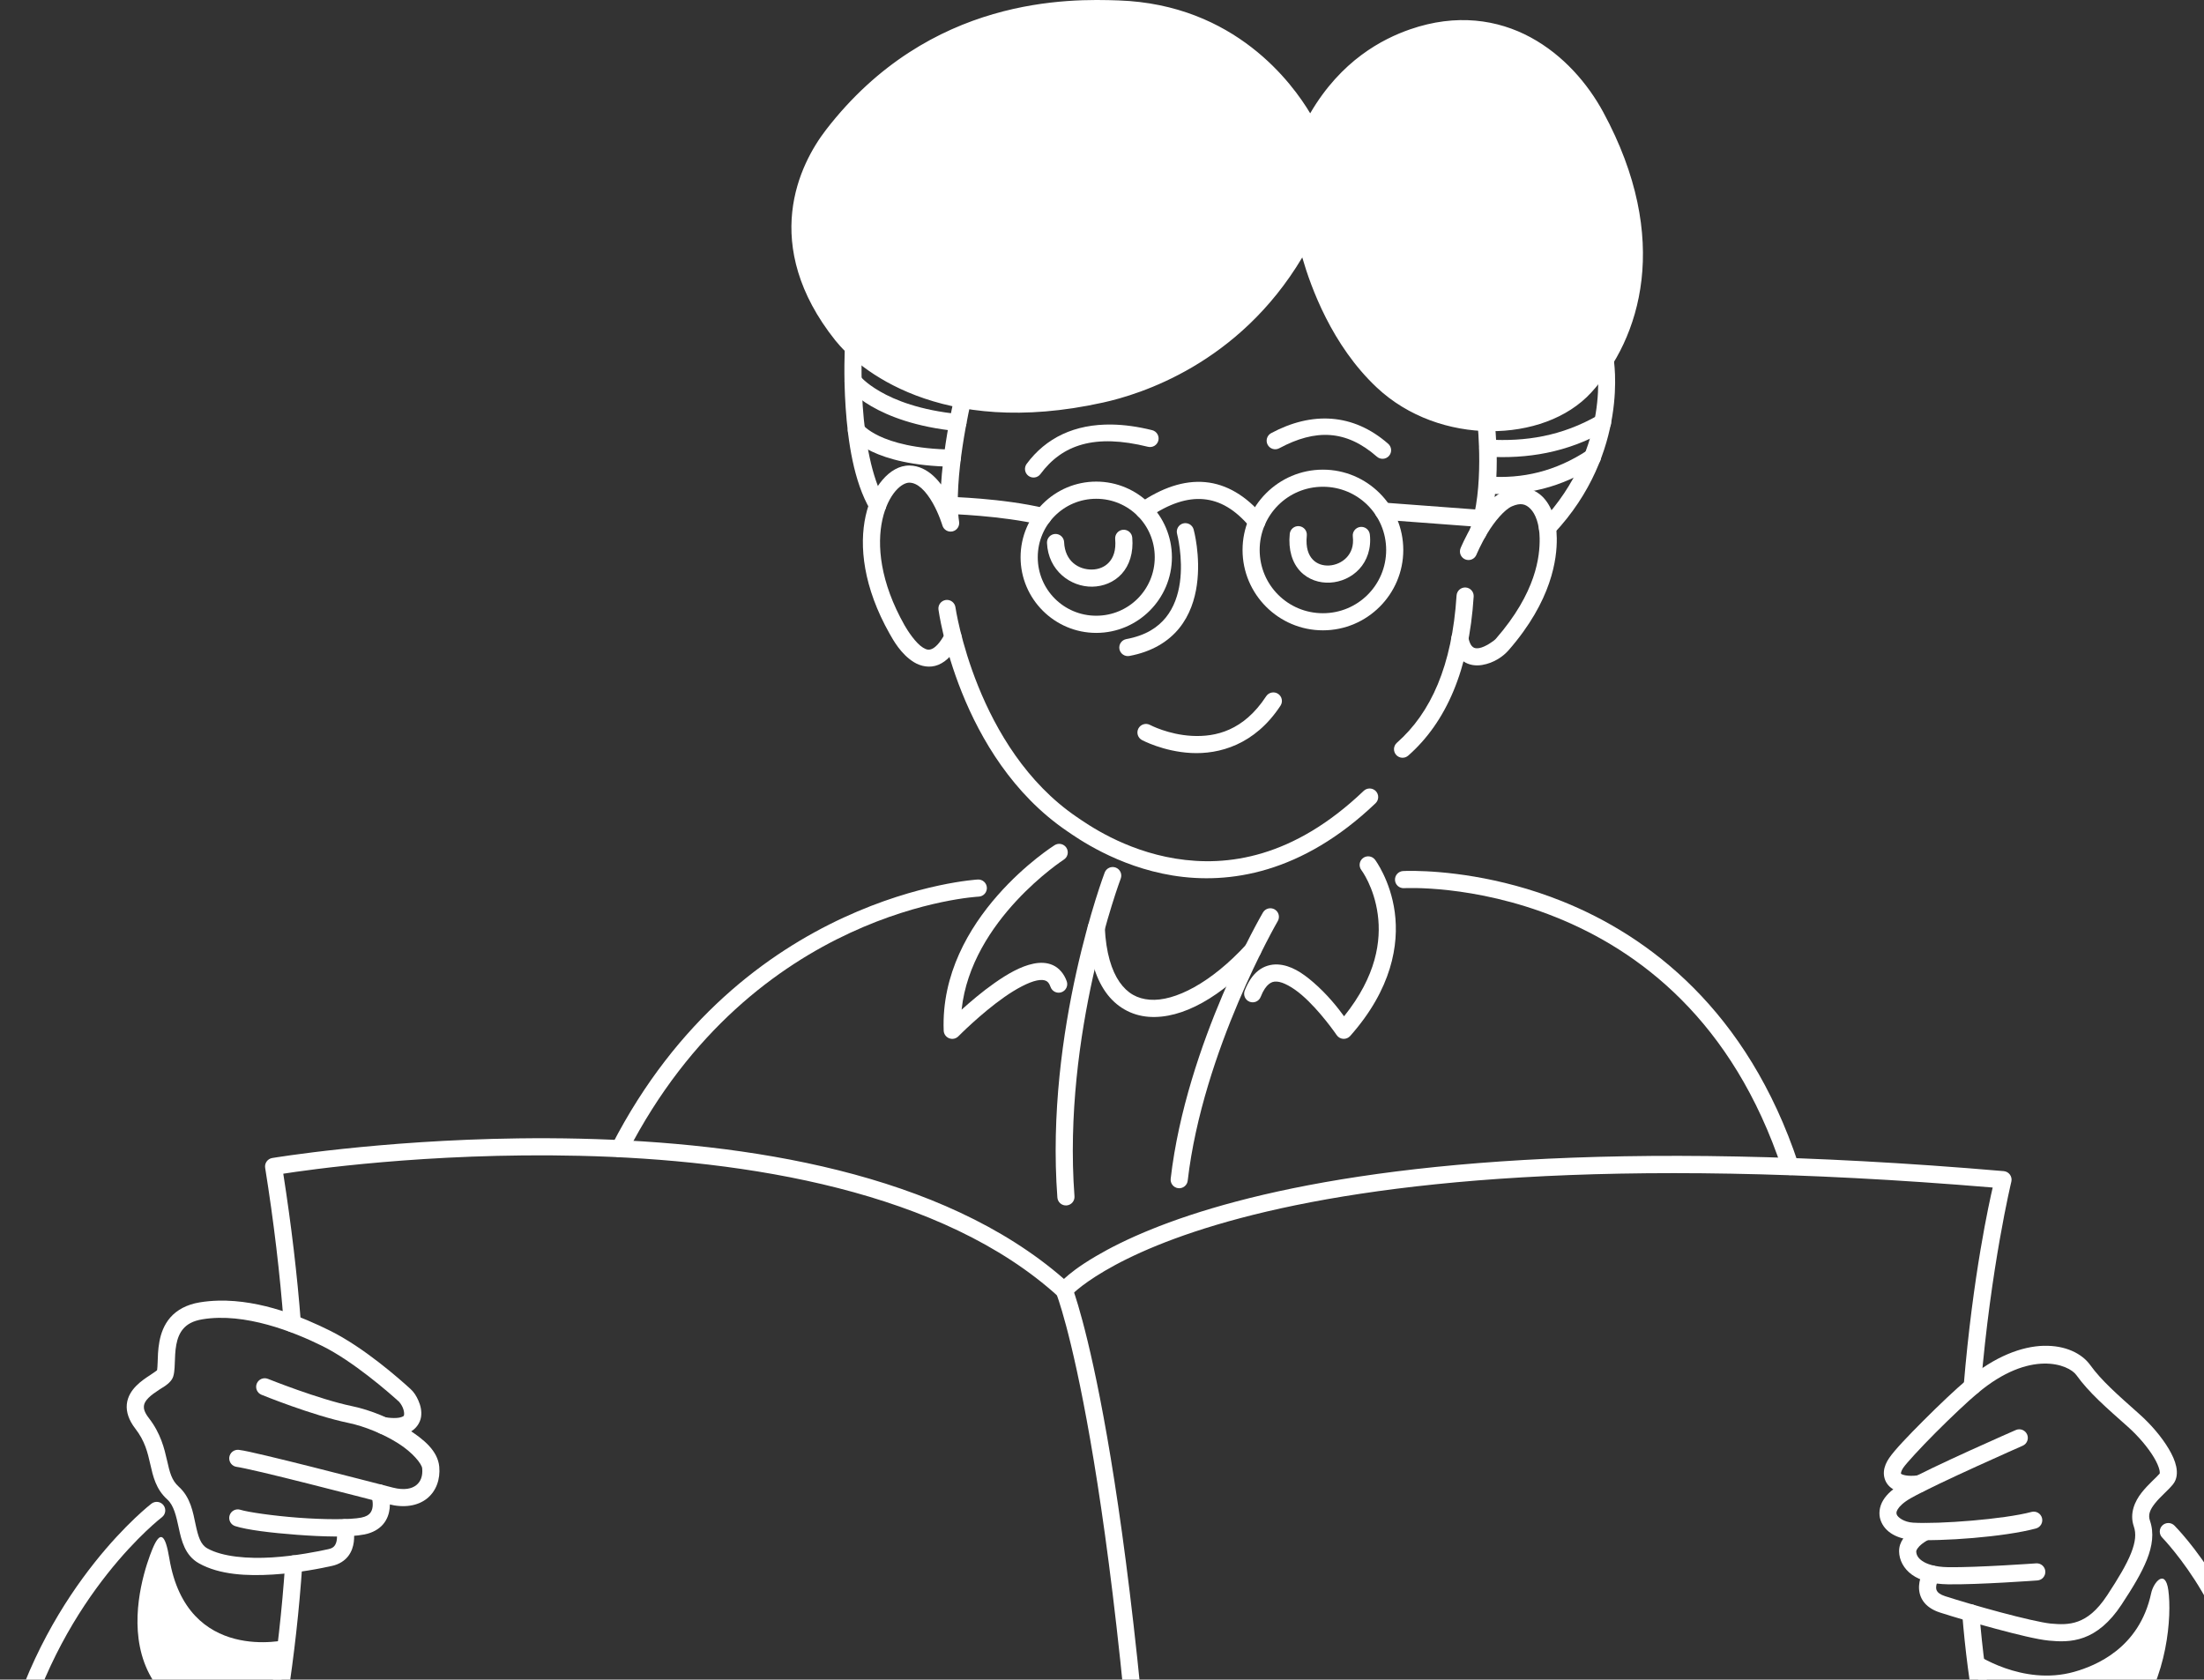 <svg width="450" height="343" viewBox="0 0 450 343" fill="none" xmlns="http://www.w3.org/2000/svg">
<rect x="0" y="0" width="450" height="343" fill="#333333" stroke="none"/>
<g clip-path="url(#clip0_204_28)">
<path d="M241.561 106.893C241.113 107.015 240.732 107.309 240.502 107.712C240.271 108.115 240.21 108.592 240.332 109.04C240.332 109.04 241.615 113.881 240.903 118.96C240.546 121.499 239.701 124.035 238.048 126.083C236.394 128.131 233.939 129.774 229.959 130.514C229.733 130.556 229.518 130.642 229.325 130.767C229.132 130.892 228.966 131.054 228.836 131.243C228.706 131.433 228.614 131.646 228.566 131.871C228.518 132.095 228.515 132.327 228.557 132.553C228.599 132.779 228.685 132.995 228.811 133.188C228.936 133.38 229.098 133.546 229.288 133.676C229.477 133.806 229.691 133.898 229.915 133.945C230.14 133.993 230.372 133.996 230.598 133.954C235.267 133.086 238.601 130.969 240.771 128.281C242.941 125.593 243.951 122.417 244.368 119.445C245.202 113.501 243.71 108.124 243.71 108.124C243.65 107.902 243.547 107.694 243.406 107.512C243.265 107.33 243.09 107.177 242.891 107.063C242.691 106.949 242.471 106.875 242.243 106.846C242.015 106.816 241.783 106.832 241.561 106.893Z" fill="white"/>
<path d="M259.626 141.434C259.171 141.528 258.773 141.799 258.519 142.187C253.9 149.237 248.202 150.528 243.367 150.275C238.533 150.021 234.809 148.044 234.809 148.044C234.4 147.824 233.921 147.776 233.477 147.91C233.032 148.044 232.659 148.348 232.44 148.757C232.22 149.166 232.172 149.645 232.306 150.09C232.44 150.534 232.745 150.907 233.153 151.126C233.153 151.126 237.489 153.471 243.185 153.77C248.881 154.069 256.182 152.14 261.447 144.104C261.701 143.716 261.79 143.243 261.696 142.789C261.601 142.335 261.33 141.937 260.942 141.683C260.75 141.557 260.535 141.47 260.309 141.427C260.083 141.385 259.851 141.387 259.626 141.434Z" fill="white"/>
<path d="M265.25 107.45C264.788 107.403 264.327 107.542 263.968 107.836C263.609 108.129 263.381 108.553 263.334 109.015C263.004 112.281 263.846 114.931 265.478 116.659C267.111 118.386 269.401 119.103 271.592 118.977C273.784 118.851 275.949 117.912 277.526 116.211C279.103 114.511 280.017 112.012 279.684 109.143C279.658 108.915 279.587 108.694 279.475 108.493C279.363 108.292 279.212 108.115 279.032 107.973C278.852 107.83 278.645 107.724 278.424 107.661C278.203 107.598 277.971 107.58 277.743 107.607C277.282 107.66 276.862 107.895 276.574 108.259C276.286 108.622 276.154 109.085 276.208 109.546C276.435 111.505 275.873 112.847 274.96 113.833C274.046 114.818 272.703 115.408 271.391 115.483C270.079 115.559 268.868 115.151 268.022 114.256C267.176 113.361 266.56 111.89 266.815 109.367C266.838 109.138 266.816 108.907 266.75 108.687C266.684 108.467 266.575 108.262 266.43 108.084C266.284 107.906 266.105 107.758 265.903 107.649C265.7 107.54 265.479 107.473 265.25 107.45Z" fill="white"/>
<path d="M229.28 108.187C228.818 108.228 228.391 108.45 228.093 108.806C227.795 109.162 227.651 109.621 227.691 110.083C227.897 112.428 227.3 113.885 226.43 114.838C225.56 115.79 224.313 116.287 222.962 116.308C220.259 116.35 217.434 114.652 217.265 110.715C217.255 110.485 217.2 110.26 217.103 110.051C217.006 109.843 216.869 109.656 216.699 109.5C216.53 109.345 216.332 109.225 216.116 109.146C215.9 109.067 215.67 109.032 215.441 109.042C215.211 109.051 214.986 109.107 214.777 109.204C214.569 109.301 214.382 109.438 214.226 109.607C214.071 109.776 213.951 109.975 213.872 110.191C213.793 110.406 213.758 110.636 213.767 110.865C214.012 116.549 218.624 119.874 223.016 119.806C225.212 119.772 227.429 118.932 229.014 117.198C230.599 115.463 231.45 112.883 231.177 109.776C231.136 109.314 230.914 108.887 230.558 108.589C230.202 108.291 229.743 108.146 229.28 108.187Z" fill="white"/>
<path d="M223.826 98.351C215.315 98.351 208.376 105.289 208.376 113.799C208.376 122.309 215.315 129.247 223.826 129.247C232.337 129.247 239.275 122.309 239.275 113.799C239.275 105.289 232.337 98.351 223.826 98.351ZM223.826 101.858C230.442 101.858 235.769 107.183 235.769 113.799C235.769 120.415 230.442 125.74 223.826 125.74C217.21 125.74 211.883 120.415 211.883 113.799C211.883 107.183 217.21 101.858 223.826 101.858Z" fill="white"/>
<path d="M270.105 95.909C261.063 95.909 253.697 103.276 253.697 112.316C253.697 121.357 261.063 128.722 270.105 128.722C279.146 128.722 286.514 121.357 286.514 112.316C286.514 103.276 279.146 95.909 270.105 95.909ZM270.105 99.403C277.258 99.403 283.02 105.164 283.02 112.316C283.02 119.469 277.258 125.228 270.105 125.228C262.952 125.228 257.191 119.469 257.191 112.316C257.191 105.164 262.952 99.403 270.105 99.403Z" fill="white"/>
<path d="M246.051 98.456C241.683 98.062 237.175 99.642 232.619 102.762C232.429 102.892 232.267 103.057 232.142 103.25C232.016 103.442 231.93 103.658 231.887 103.884C231.845 104.11 231.848 104.342 231.895 104.567C231.943 104.791 232.034 105.005 232.164 105.194C232.294 105.384 232.46 105.546 232.652 105.672C232.845 105.797 233.06 105.884 233.286 105.926C233.512 105.968 233.744 105.966 233.969 105.918C234.194 105.871 234.407 105.779 234.597 105.65C238.722 102.825 242.419 101.642 245.736 101.942C249.052 102.241 252.18 103.991 255.271 107.691C255.568 108.046 255.995 108.27 256.457 108.311C256.92 108.352 257.379 108.208 257.735 107.911C258.091 107.613 258.315 107.186 258.356 106.724C258.397 106.262 258.253 105.803 257.956 105.447C254.453 101.254 250.419 98.851 246.051 98.456Z" fill="white"/>
<path d="M271.87 85.516C267.827 85.21 263.656 86.246 259.537 88.454C259.335 88.563 259.155 88.71 259.01 88.888C258.864 89.066 258.755 89.271 258.689 89.491C258.622 89.711 258.6 89.942 258.623 90.171C258.646 90.399 258.713 90.621 258.822 90.824C258.93 91.026 259.078 91.205 259.256 91.351C259.434 91.496 259.638 91.606 259.858 91.672C260.078 91.739 260.309 91.761 260.538 91.738C260.767 91.715 260.989 91.647 261.191 91.539C268.578 87.577 274.83 87.742 281.129 93.261C281.478 93.567 281.935 93.722 282.398 93.691C282.861 93.66 283.293 93.447 283.599 93.098C283.905 92.749 284.059 92.293 284.028 91.829C283.998 91.366 283.785 90.934 283.435 90.629C279.829 87.469 275.913 85.822 271.87 85.516Z" fill="white"/>
<path d="M227.025 86.699C219.402 86.569 213.547 89.422 209.618 94.728C209.342 95.101 209.226 95.568 209.294 96.027C209.362 96.486 209.61 96.899 209.983 97.175C210.168 97.312 210.378 97.411 210.601 97.467C210.824 97.522 211.056 97.534 211.283 97.5C211.51 97.466 211.729 97.388 211.926 97.269C212.123 97.151 212.295 96.995 212.432 96.81C216.874 90.811 223.508 88.542 234.389 91.241C234.839 91.352 235.316 91.28 235.713 91.04C236.11 90.8 236.396 90.413 236.508 89.962C236.619 89.512 236.547 89.036 236.308 88.639C236.069 88.242 235.681 87.956 235.231 87.844C232.304 87.118 229.566 86.742 227.025 86.699Z" fill="white"/>
<path d="M299.251 119.973C298.788 119.944 298.332 120.099 297.984 120.406C297.636 120.712 297.423 121.145 297.394 121.608C296.479 135.944 292.16 145.56 285.21 151.682C285.037 151.834 284.896 152.018 284.795 152.224C284.694 152.431 284.634 152.655 284.619 152.885C284.605 153.114 284.636 153.344 284.71 153.562C284.784 153.779 284.901 153.98 285.053 154.152C285.36 154.5 285.793 154.712 286.256 154.741C286.719 154.771 287.174 154.615 287.523 154.308C295.303 147.454 299.933 136.772 300.886 121.83C300.916 121.367 300.76 120.911 300.453 120.563C300.147 120.215 299.714 120.002 299.251 119.973Z" fill="white"/>
<path d="M309.451 99.6C308.752 99.684 308.045 99.871 307.351 100.169C304.351 101.449 302.297 104.427 300.736 107.02C299.174 109.613 298.212 111.948 298.212 111.948C298.125 112.161 298.079 112.389 298.08 112.619C298.08 112.849 298.125 113.076 298.213 113.289C298.302 113.501 298.431 113.694 298.594 113.856C298.757 114.019 298.95 114.148 299.162 114.235C299.592 114.412 300.073 114.412 300.502 114.234C300.931 114.055 301.271 113.714 301.448 113.285C301.448 113.285 302.324 111.168 303.735 108.824C305.146 106.481 307.196 104.039 308.726 103.386C310.481 102.635 311.502 102.911 312.495 103.924C313.488 104.937 314.325 107.022 314.358 109.949C314.403 113.537 313.725 120.932 305.396 130.471C305.393 130.474 305.39 130.476 305.387 130.479C305.048 130.87 303.238 132.143 302.028 132.346C301.423 132.447 301.058 132.375 300.758 132.16C300.457 131.945 300.043 131.445 299.789 130.119C299.746 129.893 299.659 129.678 299.532 129.486C299.406 129.294 299.243 129.129 299.053 129C298.863 128.87 298.649 128.78 298.424 128.734C298.199 128.687 297.967 128.685 297.741 128.728C297.515 128.771 297.3 128.859 297.108 128.985C296.916 129.111 296.75 129.274 296.621 129.464C296.492 129.655 296.401 129.869 296.355 130.094C296.308 130.319 296.307 130.551 296.35 130.777C296.714 132.675 297.509 134.139 298.721 135.007C299.933 135.874 301.383 136.002 302.606 135.798C305.047 135.39 306.938 134.031 308.028 132.775C316.895 122.619 317.906 114.07 317.854 109.912C317.814 106.368 316.881 103.407 314.989 101.477C313.57 100.03 311.54 99.35 309.443 99.603L309.451 99.6Z" fill="white"/>
<path d="M228.365 0.086C218.63 -0.247 189.835 -0.943 168.654 26.505C165.974 29.981 162.553 35.797 161.752 43.285C160.951 50.773 162.867 59.881 170.556 69.522C175.075 75.179 191.75 89.624 225.23 82.204C232.663 80.56 252.87 74.428 265.889 52.571C267.645 58.669 271.941 70.519 281.082 79.115C287.531 85.181 296.081 87.997 304.189 88.056C312.295 88.115 320.051 85.446 324.896 80.152C334.919 69.211 341.403 48.858 327.345 22.908C324.191 17.085 319.191 11.241 312.498 7.621C305.805 4.001 297.378 2.704 287.894 5.995C282.295 7.939 273.831 12.296 267.508 23.137C263.949 17.182 252.232 0.896 228.364 0.086H228.365ZM228.245 3.583C255.26 4.5 265.959 27.369 265.959 27.369C266.099 27.666 266.32 27.918 266.597 28.096C266.874 28.273 267.195 28.369 267.523 28.372C267.852 28.376 268.175 28.287 268.455 28.115C268.736 27.944 268.962 27.697 269.109 27.402C275.082 15.38 283.454 11.242 289.042 9.302C297.667 6.309 304.892 7.486 310.832 10.699C316.773 13.912 321.388 19.258 324.268 24.575C337.754 49.47 331.408 67.862 322.315 77.788C318.349 82.123 311.527 84.608 304.215 84.555C296.904 84.502 289.196 81.94 283.481 76.565C271.867 65.643 268.246 47.833 268.246 47.833C268.176 47.476 267.996 47.15 267.732 46.899C267.468 46.649 267.133 46.487 266.773 46.437C266.412 46.386 266.045 46.449 265.722 46.616C265.399 46.784 265.137 47.048 264.971 47.371C252.782 71.121 231.895 77.145 224.476 78.787C192.168 85.948 177.029 72.012 173.295 67.339C166.092 58.306 164.526 50.281 165.235 43.657C165.944 37.034 169.027 31.759 171.43 28.643C191.664 2.422 218.559 3.253 228.248 3.585L228.245 3.583Z" fill="white"/>
<path fill-rule="evenodd" clip-rule="evenodd" d="M266.528 48.173C266.528 48.173 270.118 66.401 282.282 77.841C294.446 89.282 314.796 88.6 323.607 78.97C333.165 68.537 339.58 49.163 325.808 23.741C319.774 12.601 306.578 1.364 288.47 7.648C282.647 9.67 273.739 14.152 267.543 26.624C267.543 26.624 256.296 2.785 228.305 1.835C218.593 1.502 190.748 0.739 170.041 27.574C164.957 34.167 157.032 49.756 171.925 68.431C176.05 73.595 191.958 87.788 224.854 80.496C232.487 78.808 254.023 72.539 266.528 48.173Z" fill="white"/>
<path d="M303.204 84.556C302.975 84.584 302.755 84.656 302.554 84.768C302.354 84.88 302.177 85.031 302.035 85.212C301.893 85.393 301.788 85.6 301.726 85.821C301.664 86.043 301.646 86.274 301.673 86.502C301.673 86.502 303.13 99.954 300.097 108.171C299.936 108.606 299.955 109.088 300.149 109.509C300.343 109.93 300.697 110.257 301.132 110.418C301.568 110.579 302.049 110.56 302.47 110.366C302.892 110.171 303.219 109.818 303.38 109.383C306.94 99.737 305.15 86.085 305.15 86.085C305.094 85.624 304.858 85.204 304.493 84.918C304.128 84.631 303.665 84.501 303.204 84.556Z" fill="white"/>
<path d="M327.419 71.817C326.963 71.9 326.558 72.161 326.294 72.543C326.03 72.924 325.928 73.395 326.011 73.852C326.011 73.852 329.238 91.133 314.676 106.595C314.518 106.762 314.395 106.959 314.313 107.173C314.232 107.388 314.194 107.617 314.201 107.847C314.207 108.077 314.26 108.303 314.354 108.513C314.448 108.722 314.583 108.911 314.75 109.069C314.918 109.226 315.114 109.349 315.329 109.431C315.544 109.512 315.773 109.551 316.003 109.544C316.233 109.537 316.459 109.485 316.668 109.39C316.878 109.296 317.067 109.161 317.224 108.994C332.87 92.383 329.454 73.224 329.454 73.224C329.371 72.767 329.11 72.363 328.728 72.099C328.347 71.835 327.876 71.734 327.419 71.817Z" fill="white"/>
<path d="M326.331 84.785C318.844 89.096 311.441 90.2 303.868 89.767C303.405 89.741 302.95 89.9 302.604 90.209C302.258 90.518 302.048 90.952 302.022 91.415C301.996 91.878 302.155 92.333 302.463 92.679C302.772 93.025 303.205 93.234 303.668 93.261C311.719 93.721 319.941 92.504 328.077 87.818C328.277 87.704 328.451 87.551 328.592 87.369C328.732 87.187 328.835 86.979 328.894 86.757C328.954 86.535 328.97 86.303 328.94 86.076C328.91 85.848 328.836 85.628 328.721 85.429C328.607 85.229 328.454 85.055 328.272 84.915C328.09 84.774 327.882 84.671 327.66 84.612C327.438 84.552 327.206 84.536 326.978 84.566C326.75 84.596 326.53 84.67 326.331 84.785Z" fill="white"/>
<path d="M324.169 91.931C317.588 96.276 310.85 97.817 303.757 97.305C303.294 97.272 302.837 97.423 302.486 97.727C302.135 98.031 301.919 98.461 301.886 98.924C301.852 99.387 302.004 99.844 302.308 100.195C302.611 100.546 303.042 100.762 303.505 100.795C311.273 101.356 318.907 99.598 326.098 94.85C326.29 94.724 326.455 94.56 326.584 94.37C326.712 94.18 326.802 93.966 326.848 93.741C326.895 93.516 326.896 93.283 326.852 93.058C326.809 92.832 326.721 92.617 326.594 92.425C326.338 92.038 325.939 91.769 325.484 91.676C325.03 91.583 324.557 91.675 324.169 91.931Z" fill="white"/>
<path d="M282.566 102.64C282.104 102.605 281.646 102.756 281.295 103.059C280.943 103.361 280.726 103.791 280.692 104.254C280.657 104.717 280.808 105.174 281.111 105.526C281.414 105.877 281.844 106.094 282.306 106.129L302.477 107.64C302.94 107.674 303.397 107.523 303.749 107.221C304.1 106.918 304.317 106.488 304.352 106.025C304.369 105.796 304.341 105.566 304.269 105.348C304.197 105.129 304.083 104.927 303.933 104.753C303.783 104.579 303.601 104.436 303.395 104.332C303.19 104.229 302.967 104.167 302.737 104.149L282.566 102.64Z" fill="white"/>
<path d="M193.106 122.528C192.879 122.559 192.659 122.635 192.461 122.752C192.263 122.868 192.09 123.022 191.951 123.206C191.812 123.389 191.711 123.598 191.654 123.82C191.596 124.043 191.582 124.274 191.614 124.502C191.614 124.502 195.635 154.615 217.91 169.755C219.781 171.026 227.987 176.933 239.453 178.793C250.919 180.654 265.82 178.396 280.852 164.035C281.187 163.715 281.382 163.274 281.393 162.81C281.403 162.346 281.229 161.897 280.909 161.561C280.75 161.395 280.56 161.262 280.349 161.169C280.139 161.076 279.912 161.025 279.683 161.02C279.453 161.015 279.224 161.055 279.009 161.138C278.795 161.221 278.599 161.346 278.433 161.505C264.093 175.205 250.593 177.056 240.015 175.339C229.436 173.623 221.952 168.269 219.877 166.86C199.243 152.835 195.079 124.019 195.079 124.019C195.015 123.559 194.771 123.144 194.401 122.864C194.032 122.584 193.566 122.463 193.106 122.526L193.106 122.528Z" fill="white"/>
<path d="M196.948 79.897C196.496 79.791 196.02 79.868 195.626 80.112C195.231 80.356 194.949 80.747 194.843 81.199C194.843 81.199 193.87 85.315 193.074 90.568C192.678 93.188 192.316 96.084 192.143 98.937C191.659 98.295 191.12 97.677 190.507 97.124C189.252 95.993 187.63 95.103 185.731 95.067C183.638 95.027 181.721 96.202 180.182 97.998C178.642 99.794 177.421 102.287 176.743 105.351C175.388 111.479 176.25 119.893 181.657 129.45C182.355 130.681 183.951 133.619 186.634 135.246C187.975 136.06 189.818 136.487 191.574 135.769C193.33 135.052 194.788 133.443 196.118 130.879C196.224 130.675 196.289 130.452 196.308 130.223C196.328 129.994 196.302 129.763 196.233 129.544C196.163 129.325 196.051 129.121 195.903 128.945C195.755 128.77 195.574 128.625 195.369 128.519C194.957 128.306 194.478 128.265 194.035 128.405C193.593 128.545 193.225 128.856 193.011 129.267C191.896 131.417 190.877 132.273 190.25 132.529C189.622 132.786 189.176 132.696 188.45 132.255C186.997 131.374 185.345 128.856 184.703 127.724C179.652 118.794 179.021 111.27 180.163 106.108C180.733 103.527 181.757 101.538 182.84 100.275C183.922 99.012 185.005 98.553 185.665 98.566C186.523 98.582 187.327 98.969 188.164 99.723C189.001 100.478 189.796 101.582 190.442 102.72C191.732 104.997 192.415 107.308 192.415 107.308C192.54 107.733 192.822 108.094 193.204 108.319C193.585 108.544 194.037 108.616 194.47 108.521C194.902 108.426 195.282 108.17 195.534 107.805C195.785 107.441 195.889 106.995 195.825 106.557C195.198 102.444 195.764 96.197 196.537 91.093C197.31 85.989 198.251 82.003 198.251 82.003C198.304 81.779 198.312 81.547 198.276 81.32C198.239 81.093 198.158 80.876 198.037 80.68C197.916 80.485 197.757 80.315 197.571 80.18C197.384 80.046 197.173 79.95 196.949 79.897H196.948Z" fill="white"/>
<path d="M174.355 69.193C173.891 69.166 173.437 69.325 173.09 69.634C172.744 69.943 172.535 70.377 172.508 70.84C172.508 70.84 172.191 76.383 172.661 83.256C173.131 90.128 174.3 98.349 177.684 104.102C177.8 104.3 177.955 104.473 178.138 104.612C178.322 104.75 178.531 104.851 178.753 104.909C178.976 104.967 179.207 104.98 179.435 104.948C179.663 104.916 179.882 104.84 180.08 104.723C180.278 104.607 180.451 104.452 180.59 104.269C180.728 104.085 180.829 103.876 180.887 103.654C180.944 103.431 180.957 103.2 180.925 102.972C180.893 102.744 180.817 102.525 180.7 102.327C177.904 97.573 176.607 89.656 176.153 83.018C175.699 76.38 176.003 71.04 176.003 71.04C176.016 70.811 175.984 70.581 175.908 70.364C175.832 70.147 175.714 69.947 175.561 69.775C175.408 69.603 175.223 69.464 175.016 69.364C174.809 69.264 174.584 69.206 174.355 69.193Z" fill="white"/>
<path d="M174.428 76.061C174.2 76.028 173.968 76.039 173.746 76.096C173.523 76.152 173.313 76.252 173.129 76.389C172.756 76.666 172.51 77.08 172.442 77.539C172.375 77.998 172.493 78.465 172.77 78.838C172.77 78.838 174.356 80.9 177.895 82.954C181.434 85.009 187.04 87.213 195.398 88.043C195.86 88.089 196.321 87.95 196.68 87.656C197.039 87.362 197.267 86.937 197.312 86.475C197.358 86.013 197.219 85.552 196.925 85.193C196.63 84.834 196.206 84.607 195.744 84.561C187.837 83.775 182.745 81.725 179.652 79.929C176.558 78.133 175.577 76.748 175.577 76.748C175.3 76.375 174.887 76.128 174.428 76.061Z" fill="white"/>
<path d="M175.127 86.15C174.669 86.076 174.201 86.187 173.825 86.458C173.638 86.592 173.48 86.762 173.359 86.957C173.238 87.153 173.157 87.371 173.12 87.597C173.083 87.824 173.092 88.056 173.145 88.28C173.197 88.504 173.294 88.715 173.428 88.901C173.428 88.901 173.854 89.461 174.581 90.072C175.309 90.683 176.419 91.455 178.02 92.213C181.221 93.729 186.376 95.189 194.401 95.31C194.864 95.317 195.312 95.139 195.645 94.816C195.978 94.493 196.17 94.051 196.177 93.588C196.18 93.358 196.139 93.129 196.054 92.916C195.969 92.702 195.843 92.507 195.683 92.343C195.523 92.177 195.332 92.046 195.121 91.954C194.91 91.863 194.683 91.815 194.453 91.811C186.83 91.697 182.194 90.316 179.519 89.049C178.181 88.415 177.33 87.81 176.832 87.392C176.334 86.974 176.267 86.853 176.267 86.853C175.996 86.476 175.585 86.224 175.127 86.15Z" fill="white"/>
<path d="M193.847 101.466C193.383 101.454 192.933 101.626 192.596 101.946C192.26 102.265 192.064 102.705 192.051 103.169C192.045 103.399 192.085 103.628 192.167 103.842C192.25 104.057 192.374 104.253 192.532 104.42C192.69 104.587 192.88 104.721 193.09 104.814C193.3 104.908 193.527 104.959 193.756 104.964C193.756 104.964 204.439 105.263 212.535 107.191C212.759 107.244 212.99 107.253 213.217 107.217C213.444 107.18 213.662 107.099 213.858 106.979C214.053 106.858 214.223 106.701 214.358 106.514C214.493 106.328 214.59 106.117 214.643 105.894C214.75 105.442 214.674 104.967 214.431 104.572C214.188 104.177 213.798 103.894 213.347 103.786C204.666 101.719 193.847 101.466 193.847 101.466Z" fill="white"/>
<path d="M216.641 172.366C216.417 172.316 216.185 172.31 215.959 172.35C215.732 172.39 215.516 172.474 215.322 172.597C215.322 172.597 191.786 187.357 192.678 210.467C192.691 210.809 192.804 211.139 193.003 211.417C193.201 211.695 193.477 211.909 193.796 212.032C194.114 212.155 194.462 212.183 194.796 212.111C195.13 212.038 195.436 211.87 195.676 211.626C195.676 211.626 200.222 207.013 205.054 203.621C207.47 201.925 209.989 200.576 211.71 200.226C212.571 200.05 213.165 200.118 213.531 200.287C213.898 200.457 214.202 200.719 214.499 201.558C214.575 201.774 214.694 201.974 214.848 202.145C215.002 202.316 215.188 202.455 215.395 202.554C215.603 202.652 215.828 202.71 216.057 202.722C216.287 202.734 216.517 202.7 216.733 202.623C216.95 202.547 217.15 202.428 217.321 202.274C217.491 202.12 217.63 201.934 217.729 201.727C217.828 201.519 217.885 201.294 217.897 201.065C217.909 200.835 217.876 200.606 217.799 200.389C217.27 198.895 216.276 197.703 215.003 197.112C213.73 196.522 212.342 196.524 211.011 196.795C208.35 197.337 205.644 198.93 203.043 200.757C200.508 202.537 198.137 204.563 196.335 206.191C198.286 187.83 217.203 175.548 217.203 175.548C217.594 175.299 217.87 174.905 217.971 174.452C218.071 173.999 217.988 173.524 217.739 173.133C217.489 172.742 217.095 172.466 216.641 172.366Z" fill="white"/>
<path d="M227.804 177.171C227.589 177.09 227.36 177.051 227.13 177.058C226.9 177.065 226.674 177.118 226.464 177.212C226.255 177.307 226.066 177.442 225.908 177.609C225.751 177.777 225.628 177.974 225.547 178.189C225.547 178.189 213.335 210.368 215.889 244.552C215.907 244.781 215.969 245.004 216.072 245.21C216.176 245.415 216.319 245.597 216.493 245.747C216.667 245.897 216.869 246.012 217.088 246.083C217.306 246.155 217.537 246.183 217.766 246.166C217.995 246.149 218.219 246.087 218.424 245.983C218.629 245.88 218.812 245.737 218.962 245.562C219.112 245.388 219.226 245.186 219.298 244.968C219.369 244.75 219.398 244.519 219.38 244.29C216.9 211.098 228.822 179.426 228.822 179.426C228.986 178.992 228.971 178.511 228.78 178.088C228.589 177.665 228.238 177.335 227.804 177.171Z" fill="white"/>
<path d="M258.928 185.535C258.479 185.653 258.096 185.944 257.862 186.345C257.862 186.345 242.226 213.031 239.023 240.704C238.97 241.165 239.102 241.629 239.39 241.992C239.678 242.356 240.099 242.59 240.56 242.644C240.789 242.67 241.02 242.651 241.241 242.588C241.462 242.525 241.669 242.419 241.849 242.277C242.029 242.134 242.179 241.957 242.291 241.756C242.403 241.555 242.474 241.334 242.5 241.106C245.582 214.476 260.885 188.108 260.885 188.108C261.119 187.708 261.184 187.23 261.066 186.781C260.948 186.333 260.656 185.949 260.256 185.715C260.057 185.6 259.837 185.524 259.61 185.493C259.382 185.462 259.15 185.476 258.928 185.535Z" fill="white"/>
<path d="M223.742 187.745C223.279 187.767 222.843 187.972 222.53 188.315C222.217 188.657 222.054 189.11 222.075 189.574C222.333 195.172 223.566 199.479 225.715 202.556C227.864 205.632 231.008 207.372 234.479 207.643C241.423 208.184 249.454 203.531 257.06 195.229C257.215 195.059 257.335 194.861 257.414 194.645C257.492 194.429 257.527 194.2 257.517 193.97C257.507 193.741 257.452 193.515 257.354 193.307C257.257 193.099 257.12 192.912 256.95 192.757C256.781 192.601 256.582 192.481 256.366 192.403C256.15 192.324 255.921 192.289 255.691 192.299C255.462 192.309 255.236 192.365 255.028 192.462C254.82 192.559 254.633 192.697 254.478 192.866C247.28 200.722 239.833 204.55 234.752 204.154C232.212 203.956 230.206 202.872 228.586 200.553C226.965 198.233 225.808 194.573 225.571 189.412C225.549 188.949 225.344 188.513 225.002 188.2C224.659 187.888 224.206 187.724 223.742 187.745Z" fill="white"/>
<path d="M279.589 174.889C279.362 174.858 279.13 174.872 278.908 174.93C278.685 174.988 278.477 175.089 278.294 175.228C278.11 175.367 277.956 175.541 277.84 175.739C277.724 175.937 277.648 176.157 277.617 176.384C277.585 176.612 277.599 176.844 277.657 177.066C277.715 177.288 277.817 177.497 277.956 177.68C277.956 177.68 280.55 181.088 281.307 186.767C282.015 192.082 281.06 199.286 274.424 207.541C273.125 205.769 271.048 203.101 268.078 200.545C265.93 198.696 263.563 197.095 260.866 196.959C259.518 196.891 258.085 197.287 256.914 198.212C255.743 199.137 254.839 200.506 254.138 202.303C254.055 202.517 254.014 202.746 254.019 202.976C254.024 203.205 254.074 203.432 254.166 203.642C254.258 203.853 254.391 204.043 254.557 204.202C254.723 204.361 254.919 204.486 255.133 204.57C255.347 204.653 255.576 204.694 255.805 204.689C256.035 204.684 256.262 204.634 256.472 204.541C256.683 204.449 256.873 204.315 257.032 204.149C257.191 203.983 257.316 203.788 257.399 203.574C257.945 202.172 258.556 201.375 259.084 200.959C259.611 200.542 260.061 200.423 260.69 200.454C261.948 200.518 263.916 201.581 265.794 203.198C269.55 206.431 272.912 211.376 272.912 211.376C273.061 211.598 273.259 211.782 273.49 211.916C273.722 212.049 273.981 212.128 274.247 212.146C274.514 212.164 274.781 212.12 275.028 212.019C275.275 211.918 275.496 211.761 275.673 211.562C284.21 201.933 285.651 192.865 284.777 186.305C283.903 179.746 280.746 175.566 280.746 175.566C280.607 175.383 280.433 175.229 280.235 175.113C280.036 174.996 279.817 174.92 279.589 174.889Z" fill="white"/>
<path d="M105.827 232.472C77.301 232.844 55.578 236.483 55.578 236.483C55.122 236.559 54.715 236.812 54.445 237.187C54.175 237.563 54.065 238.029 54.138 238.486C55.909 249.531 57.162 260.169 57.946 270.439C57.982 270.901 58.2 271.331 58.552 271.633C58.904 271.935 59.361 272.085 59.824 272.05C60.053 272.033 60.277 271.97 60.482 271.867C60.687 271.763 60.87 271.62 61.02 271.445C61.169 271.271 61.283 271.069 61.355 270.85C61.427 270.632 61.455 270.402 61.437 270.172C60.688 260.358 59.478 250.188 57.84 239.688C62.088 239.021 87.156 235.306 118.344 236.032C152.452 236.827 192.442 243.236 216.107 264.795C216.28 264.953 216.483 265.074 216.704 265.152C216.926 265.23 217.16 265.263 217.394 265.248C217.628 265.234 217.857 265.172 218.067 265.068C218.277 264.963 218.463 264.818 218.616 264.639C218.616 264.639 220.272 262.646 225.54 259.544C230.809 256.442 239.561 252.383 253.35 248.733C280.693 241.497 327.936 235.912 406.855 242.511C406.238 245.173 402.822 260.239 400.932 282.999C400.913 283.228 400.939 283.458 401.009 283.677C401.079 283.896 401.192 284.099 401.34 284.274C401.489 284.45 401.671 284.594 401.875 284.699C402.08 284.805 402.303 284.868 402.532 284.887C402.761 284.906 402.992 284.88 403.211 284.81C403.43 284.74 403.633 284.627 403.808 284.479C403.983 284.33 404.128 284.148 404.233 283.944C404.338 283.74 404.402 283.516 404.421 283.287C406.465 258.685 410.662 241.316 410.662 241.316C410.721 241.071 410.727 240.816 410.678 240.569C410.63 240.321 410.529 240.087 410.381 239.883C410.234 239.678 410.044 239.508 409.825 239.383C409.606 239.259 409.362 239.183 409.111 239.161C328.675 232.268 280.565 237.911 252.454 245.351C238.398 249.071 229.343 253.243 223.764 256.528C220.151 258.656 218.339 260.158 217.231 261.176C192.288 239.411 152.35 233.323 118.425 232.532C114.116 232.432 109.902 232.419 105.827 232.472ZM60.094 317.635C59.631 317.604 59.175 317.758 58.825 318.063C58.476 318.368 58.262 318.799 58.23 319.262C55.638 357.565 46.523 390.841 34.827 422.212C34.719 422.501 34.69 422.814 34.742 423.118C34.794 423.423 34.926 423.708 35.124 423.945C35.322 424.182 35.58 424.362 35.87 424.467C36.16 424.573 36.474 424.599 36.778 424.544C101.214 412.913 150.279 412.958 183.206 415.898C216.133 418.838 232.8 424.63 232.8 424.63C233.238 424.782 233.719 424.754 234.137 424.551C234.554 424.349 234.874 423.988 235.026 423.55C235.102 423.333 235.134 423.103 235.12 422.873C235.106 422.644 235.047 422.42 234.947 422.213C234.847 422.006 234.706 421.821 234.534 421.668C234.362 421.516 234.162 421.399 233.945 421.324C233.945 421.324 216.749 415.38 183.519 412.413C150.802 409.492 102.346 409.471 39.072 420.623C50.353 389.851 59.178 357.088 61.723 319.498C61.738 319.269 61.708 319.039 61.635 318.821C61.561 318.603 61.445 318.402 61.294 318.229C61.143 318.056 60.959 317.915 60.753 317.813C60.547 317.711 60.323 317.65 60.094 317.635ZM402.237 327.631C402.008 327.649 401.784 327.712 401.579 327.816C401.375 327.921 401.192 328.065 401.043 328.24C400.894 328.415 400.781 328.617 400.71 328.836C400.639 329.055 400.612 329.285 400.63 329.514C402.967 358.789 411.018 389.587 430.831 412.254C420.715 410.033 396.899 405.352 367.514 403.286C328.277 400.528 279.064 402.375 239.052 421.149C238.844 421.247 238.657 421.384 238.502 421.554C238.347 421.724 238.227 421.923 238.149 422.139C238.071 422.355 238.036 422.585 238.047 422.814C238.058 423.044 238.114 423.269 238.211 423.477C238.309 423.685 238.447 423.872 238.616 424.027C238.786 424.182 238.985 424.302 239.201 424.38C239.418 424.458 239.647 424.492 239.877 424.482C240.106 424.471 240.331 424.415 240.54 424.318C279.629 405.977 328.347 404.04 367.268 406.777C406.189 409.513 435.233 416.863 435.233 416.863C435.603 416.956 435.994 416.926 436.345 416.777C436.697 416.628 436.99 416.367 437.18 416.036C437.37 415.705 437.447 415.32 437.398 414.942C437.349 414.563 437.177 414.21 436.909 413.938C415.194 391.868 406.562 359.829 404.119 329.235C404.082 328.773 403.863 328.344 403.51 328.043C403.157 327.743 402.699 327.594 402.237 327.631Z" fill="white"/>
<path d="M216.636 261.877C216.206 262.049 215.861 262.386 215.678 262.812C215.495 263.239 215.489 263.72 215.661 264.151C215.661 264.151 218.699 271.706 222.592 293.981C226.485 316.255 231.173 353.099 234.313 411.233C234.338 411.696 234.546 412.131 234.891 412.44C235.237 412.75 235.691 412.91 236.154 412.885C236.384 412.873 236.609 412.816 236.816 412.717C237.023 412.618 237.209 412.479 237.363 412.308C237.516 412.137 237.635 411.937 237.711 411.72C237.788 411.504 237.821 411.274 237.808 411.044C234.663 352.802 229.963 315.828 226.04 293.378C222.117 270.928 218.911 262.852 218.911 262.852C218.739 262.421 218.402 262.077 217.976 261.894C217.549 261.711 217.067 261.705 216.636 261.877Z" fill="white"/>
<path d="M289.087 177.856C287.406 177.827 286.47 177.88 286.47 177.88C286.24 177.893 286.015 177.951 285.808 178.051C285.601 178.151 285.416 178.291 285.263 178.462C285.11 178.634 284.992 178.834 284.916 179.051C284.841 179.268 284.809 179.498 284.822 179.727C284.835 179.957 284.893 180.181 284.993 180.388C285.093 180.595 285.233 180.781 285.404 180.934C285.576 181.087 285.776 181.204 285.993 181.28C286.21 181.356 286.44 181.388 286.669 181.375C286.669 181.375 300.889 180.559 317.699 187.319C334.508 194.078 353.762 208.28 363.863 238.776C363.935 238.994 364.05 239.196 364.2 239.37C364.35 239.544 364.533 239.687 364.739 239.79C364.944 239.894 365.168 239.955 365.398 239.972C365.627 239.989 365.857 239.96 366.076 239.888C366.294 239.815 366.496 239.701 366.669 239.55C366.843 239.4 366.986 239.217 367.089 239.011C367.192 238.806 367.254 238.582 367.27 238.353C367.287 238.124 367.258 237.894 367.186 237.675C356.767 206.22 336.543 191.123 319.005 184.071C305.852 178.782 294.127 177.944 289.087 177.856Z" fill="white"/>
<path d="M199.653 179.61C199.653 179.61 151.456 182.283 124.959 233.779C124.747 234.192 124.707 234.672 124.849 235.114C124.99 235.556 125.302 235.923 125.714 236.136C126.127 236.348 126.607 236.388 127.049 236.246C127.491 236.105 127.859 235.793 128.071 235.381C153.805 185.367 199.837 183.103 199.837 183.104C200.301 183.079 200.735 182.872 201.046 182.527C201.356 182.183 201.517 181.729 201.493 181.266C201.481 181.036 201.424 180.811 201.325 180.604C201.226 180.396 201.087 180.211 200.916 180.057C200.745 179.903 200.546 179.784 200.329 179.708C200.113 179.631 199.883 179.598 199.653 179.61Z" fill="white"/>
<path d="M54.706 281.586C54.493 281.499 54.265 281.456 54.035 281.457C53.805 281.459 53.578 281.506 53.366 281.595C53.154 281.685 52.962 281.815 52.801 281.979C52.639 282.143 52.512 282.337 52.425 282.55C52.251 282.98 52.255 283.462 52.436 283.889C52.617 284.316 52.96 284.655 53.39 284.829C53.39 284.829 63.715 289.046 71.175 290.589C74.491 291.278 78.368 292.892 81.337 294.774C84.307 296.655 86.118 298.968 86.2 299.852C86.351 301.451 85.877 302.588 84.99 303.291C84.103 303.995 82.602 304.4 80.208 303.789C77.447 303.081 70.441 301.261 63.723 299.569C60.363 298.723 57.075 297.909 54.414 297.279C51.754 296.65 49.846 296.213 48.762 296.082C48.533 296.054 48.302 296.072 48.081 296.134C47.859 296.196 47.652 296.3 47.471 296.442C47.291 296.584 47.139 296.76 47.027 296.96C46.914 297.161 46.842 297.381 46.814 297.609C46.786 297.837 46.804 298.069 46.866 298.29C46.928 298.511 47.032 298.718 47.174 298.899C47.316 299.08 47.492 299.231 47.692 299.344C47.893 299.457 48.113 299.529 48.341 299.557C48.87 299.621 50.977 300.063 53.608 300.686C56.239 301.308 59.517 302.119 62.868 302.963C69.57 304.651 76.562 306.467 79.34 307.18C82.476 307.981 85.253 307.55 87.166 306.033C89.078 304.516 89.923 302.049 89.684 299.523C89.383 296.292 86.563 293.939 83.21 291.815C79.856 289.689 75.718 287.955 71.888 287.158C65.056 285.746 54.708 281.583 54.708 281.583L54.706 281.586Z" fill="white"/>
<path d="M76.907 303.245C76.69 303.322 76.491 303.44 76.32 303.594C76.149 303.748 76.01 303.934 75.911 304.142C75.812 304.349 75.755 304.574 75.743 304.804C75.731 305.033 75.765 305.263 75.841 305.48C75.841 305.48 76.2 306.603 76.081 307.665C76.022 308.196 75.863 308.644 75.564 309.002C75.264 309.359 74.796 309.71 73.754 309.918C71.532 310.362 66.036 310.323 60.876 309.935C55.715 309.549 50.53 308.784 49.085 308.32C48.643 308.178 48.163 308.217 47.75 308.429C47.337 308.641 47.026 309.008 46.884 309.45C46.742 309.892 46.781 310.372 46.993 310.785C47.205 311.198 47.573 311.509 48.014 311.651C50.435 312.429 55.319 313.029 60.614 313.426C65.909 313.823 71.254 313.986 74.439 313.35C76.098 313.018 77.403 312.256 78.246 311.248C79.089 310.241 79.443 309.073 79.557 308.054C79.786 306.017 79.14 304.31 79.14 304.31C79.064 304.094 78.945 303.894 78.791 303.723C78.637 303.552 78.451 303.413 78.244 303.314C78.036 303.215 77.811 303.158 77.582 303.146C77.352 303.134 77.122 303.168 76.906 303.245L76.907 303.245Z" fill="white"/>
<path d="M44.551 265.612C43.287 265.643 42.022 265.757 40.762 265.965C38.102 266.403 36.106 267.53 34.79 269.032C33.475 270.535 32.858 272.317 32.549 273.964C32.24 275.611 32.221 277.168 32.18 278.335C32.158 278.918 32.131 279.407 32.088 279.7C32.075 279.789 32.06 279.808 32.045 279.849C31.969 279.9 31.405 280.33 30.616 280.843C29.764 281.398 28.73 282.082 27.811 283.013C26.893 283.943 26.048 285.194 25.892 286.773C25.736 288.352 26.322 290.058 27.612 291.724C29.599 294.286 30.137 296.612 30.687 299.025C31.237 301.438 31.813 304.101 34.141 306.195C35.486 307.408 35.966 309.547 36.508 312.066C37.05 314.585 37.751 317.647 40.612 319.249C44.858 321.634 50.535 321.863 55.738 321.541C60.943 321.219 65.682 320.252 67.862 319.762C69.269 319.446 70.401 318.695 71.109 317.767C71.817 316.837 72.117 315.802 72.238 314.893C72.479 313.075 72.033 311.526 72.033 311.526C71.912 311.079 71.618 310.697 71.216 310.466C70.814 310.234 70.337 310.172 69.889 310.293C69.441 310.413 69.059 310.707 68.827 311.109C68.595 311.511 68.533 311.988 68.653 312.437C68.653 312.437 68.898 313.45 68.767 314.432C68.703 314.922 68.552 315.347 68.325 315.645C68.098 315.943 67.811 316.187 67.096 316.347C65.021 316.815 60.426 317.744 55.524 318.047C50.623 318.35 45.423 317.935 42.328 316.197C40.943 315.42 40.462 313.777 39.937 311.331C39.411 308.886 38.937 305.801 36.49 303.596C35.026 302.279 34.661 300.678 34.108 298.251C33.555 295.825 32.832 292.737 30.386 289.583C29.462 288.391 29.329 287.651 29.382 287.119C29.434 286.587 29.726 286.062 30.308 285.473C30.889 284.884 31.721 284.307 32.532 283.779C33.342 283.251 34.089 282.892 34.806 282.066C35.387 281.398 35.472 280.783 35.556 280.214C35.641 279.644 35.663 279.071 35.684 278.46C35.727 277.239 35.758 275.879 35.995 274.611C36.233 273.344 36.664 272.213 37.429 271.34C38.194 270.466 39.312 269.753 41.337 269.419C49.998 267.986 60.021 272.008 65.805 274.871C72.059 277.968 79.357 284.324 81.454 286.239C81.457 286.239 81.46 286.239 81.462 286.239C81.575 286.341 81.978 286.863 82.217 287.414C82.457 287.965 82.549 288.555 82.506 288.844C82.463 289.134 82.517 289.155 82.066 289.35C81.616 289.545 80.491 289.726 78.558 289.412C78.1 289.337 77.631 289.448 77.255 289.719C76.878 289.99 76.625 290.4 76.55 290.858C76.476 291.316 76.587 291.785 76.858 292.161C77.129 292.538 77.539 292.791 77.997 292.866C80.307 293.242 82.046 293.174 83.457 292.563C84.869 291.952 85.783 290.609 85.968 289.358C86.153 288.107 85.845 286.98 85.427 286.018C85.01 285.058 84.499 284.272 83.817 283.652C81.609 281.636 74.327 275.182 67.362 271.734C62.092 269.125 53.402 265.387 44.558 265.611L44.551 265.612Z" fill="white"/>
<path d="M30.928 307.062C30.928 307.062 9.835 323.225 1.265 354.826C-0.217 360.283 -0.649 368.039 1.36 375.896C3.369 383.752 7.9 391.719 16.343 397.113C19.174 398.922 23.828 399.81 29.387 399.672C34.945 399.534 41.343 398.243 47.174 395.054C47.581 394.831 47.883 394.456 48.013 394.011C48.143 393.566 48.091 393.087 47.869 392.68C47.758 392.478 47.61 392.3 47.431 392.156C47.251 392.012 47.046 391.904 46.825 391.84C46.604 391.775 46.373 391.755 46.145 391.779C45.916 391.804 45.695 391.874 45.493 391.984C40.264 394.844 34.379 396.046 29.299 396.172C24.22 396.298 19.881 395.221 18.229 394.164C10.619 389.303 6.591 382.221 4.751 375.028C2.911 367.835 3.34 360.54 4.643 355.743C12.914 325.246 33.057 309.841 33.057 309.841C33.239 309.701 33.392 309.527 33.508 309.328C33.623 309.129 33.697 308.909 33.728 308.681C33.758 308.454 33.743 308.222 33.684 308C33.624 307.778 33.522 307.57 33.382 307.387C33.242 307.205 33.068 307.052 32.869 306.937C32.67 306.822 32.45 306.747 32.222 306.717C31.995 306.687 31.763 306.701 31.541 306.761C31.319 306.82 31.111 306.922 30.928 307.062Z" fill="white"/>
<path fill-rule="evenodd" clip-rule="evenodd" d="M58.555 334.856C57.767 341.595 56.793 348.18 55.639 354.627C18.22 351.68 29.037 321.451 31.091 316.408C32.764 312.316 33.763 313.388 34.575 318.252C38.181 339.874 58.555 334.856 58.555 334.856Z" fill="white"/>
<path d="M412.919 292.003C412.487 291.834 412.005 291.844 411.58 292.03C411.58 292.03 394.262 299.592 388.415 302.901C386.578 303.945 385.287 305.071 384.502 306.36C383.717 307.648 383.522 309.172 383.968 310.446C384.859 312.995 387.527 314.266 390.372 314.443C396.37 314.815 409.232 313.872 415.686 312.137C416.135 312.016 416.517 311.723 416.748 311.321C416.98 310.919 417.042 310.441 416.922 309.993C416.801 309.545 416.508 309.163 416.106 308.931C415.704 308.699 415.226 308.637 414.778 308.757C409.213 310.253 395.846 311.275 390.589 310.949C388.732 310.834 387.47 309.859 387.271 309.29C387.172 309.006 387.142 308.752 387.49 308.18C387.838 307.609 388.651 306.793 390.14 305.946C395.371 302.986 412.984 295.237 412.984 295.237C413.194 295.144 413.385 295.011 413.544 294.845C413.703 294.68 413.828 294.484 413.911 294.27C413.995 294.056 414.035 293.827 414.03 293.598C414.026 293.368 413.976 293.141 413.883 292.931C413.697 292.506 413.35 292.172 412.917 292.003L412.919 292.003Z" fill="white"/>
<path d="M393.768 311.127C393.552 311.048 393.322 311.012 393.093 311.022C392.863 311.032 392.637 311.087 392.429 311.184C392.429 311.184 391.341 311.682 390.235 312.548C389.131 313.412 387.705 314.754 387.747 316.855C387.777 318.559 388.665 320.348 390.362 321.568C392.06 322.788 394.477 323.492 397.729 323.541C403.952 323.633 415.981 322.749 415.981 322.749C416.444 322.716 416.875 322.5 417.179 322.149C417.482 321.798 417.634 321.341 417.601 320.878C417.567 320.415 417.351 319.985 417 319.681C416.649 319.377 416.192 319.225 415.729 319.259C415.729 319.259 403.593 320.129 397.78 320.042C395.016 320.002 393.324 319.385 392.407 318.726C391.49 318.067 391.257 317.417 391.246 316.791C391.246 316.789 391.246 316.786 391.246 316.783C391.238 316.565 391.651 315.882 392.392 315.302C393.134 314.722 393.906 314.355 393.906 314.355C394.114 314.258 394.301 314.121 394.457 313.952C394.612 313.783 394.733 313.584 394.811 313.368C394.89 313.153 394.926 312.923 394.916 312.694C394.906 312.464 394.851 312.239 394.754 312.03C394.558 311.61 394.203 311.284 393.768 311.125V311.127Z" fill="white"/>
<path d="M417.261 274.828C412.844 274.958 407.392 276.903 401.552 281.803C399.335 283.659 395.9 286.918 392.748 290.075C389.596 293.232 386.864 296.076 385.722 297.747C385.152 298.579 384.749 299.464 384.65 300.44C384.55 301.416 384.839 302.517 385.544 303.307C386.955 304.886 389.221 305.157 392.209 304.737C392.668 304.673 393.083 304.428 393.362 304.058C393.642 303.687 393.762 303.221 393.698 302.761C393.633 302.302 393.389 301.887 393.018 301.608C392.648 301.329 392.181 301.208 391.722 301.272C389.269 301.616 388.234 301.065 388.155 300.976C388.115 300.931 388.112 300.987 388.131 300.797C388.151 300.606 388.279 300.206 388.61 299.723C389.222 298.828 392.121 295.656 395.224 292.549C398.326 289.441 401.768 286.188 403.798 284.488C414.529 275.484 422.383 278.657 423.928 280.794C426.565 284.462 430.065 287.461 434.495 291.405C436.586 293.266 438.598 295.641 439.794 297.66C440.393 298.669 440.779 299.595 440.909 300.213C441.04 300.831 440.923 300.961 440.949 300.93C440.281 301.73 438.621 303.094 437.26 304.823C435.899 306.552 434.746 309.037 435.669 311.714C436.178 313.187 436.028 314.859 435.109 317.177C434.19 319.495 432.498 322.34 430.234 325.778C428.101 329.023 426.131 330.445 424.288 331.122C422.446 331.799 420.604 331.739 418.646 331.551C416.958 331.384 412.693 330.394 408.401 329.243C404.107 328.092 399.654 326.775 397.133 325.959C396.119 325.628 395.722 325.251 395.532 324.97C395.341 324.688 395.289 324.409 395.316 324.023C395.37 323.251 395.868 322.385 395.868 322.385C395.993 322.192 396.08 321.977 396.122 321.751C396.164 321.525 396.161 321.293 396.114 321.068C396.067 320.843 395.975 320.63 395.846 320.44C395.716 320.251 395.55 320.089 395.357 319.963C395.165 319.838 394.949 319.751 394.723 319.709C394.497 319.667 394.265 319.669 394.04 319.717C393.816 319.764 393.602 319.855 393.413 319.985C393.223 320.115 393.061 320.281 392.935 320.474C392.935 320.474 391.959 321.869 391.825 323.777C391.758 324.731 391.932 325.896 392.634 326.933C393.336 327.969 394.499 328.784 396.052 329.289C398.672 330.138 403.139 331.456 407.492 332.623C411.845 333.79 415.947 334.801 418.304 335.033C420.389 335.234 422.876 335.37 425.492 334.408C428.107 333.448 430.724 331.398 433.154 327.702C435.461 324.198 437.265 321.222 438.358 318.466C439.451 315.709 439.829 313.054 438.973 310.573C438.532 309.296 438.983 308.289 440.007 306.988C441.032 305.686 442.537 304.481 443.631 303.17C444.534 302.088 444.582 300.691 444.327 299.488C444.073 298.286 443.523 297.097 442.799 295.876C441.35 293.433 439.167 290.883 436.816 288.79C432.364 284.827 429.061 281.948 426.761 278.748C425.056 276.391 421.673 274.706 417.256 274.836L417.261 274.828Z" fill="white"/>
<path d="M441.49 311.523C441.326 311.685 441.195 311.877 441.106 312.088C441.016 312.3 440.969 312.527 440.967 312.757C440.966 312.987 441.009 313.215 441.096 313.428C441.182 313.641 441.31 313.835 441.471 313.999C441.471 313.999 458.189 331.255 456.372 350.77C455.302 362.178 453.485 373.455 448.286 380.91C443.087 388.365 434.712 392.466 418.892 389.716C418.435 389.637 417.965 389.742 417.585 390.009C417.206 390.276 416.948 390.683 416.868 391.14C416.829 391.367 416.834 391.599 416.885 391.823C416.935 392.048 417.029 392.26 417.161 392.448C417.293 392.636 417.461 392.796 417.655 392.919C417.85 393.042 418.066 393.126 418.293 393.166C434.939 396.059 445.249 391.383 451.157 382.911C457.064 374.44 458.775 362.642 459.858 351.096C461.873 329.461 443.966 311.546 443.966 311.546C443.804 311.382 443.613 311.251 443.401 311.161C443.189 311.071 442.962 311.024 442.732 311.022C442.502 311.021 442.274 311.064 442.061 311.15C441.848 311.237 441.654 311.364 441.49 311.525L441.49 311.523Z" fill="white"/>
<path fill-rule="evenodd" clip-rule="evenodd" d="M403.188 337.633C403.188 337.633 412.859 344.413 423.505 341.408C427.817 340.191 436.806 336.618 439.21 325.364C439.681 323.131 442.101 320.241 442.718 324.747C443.441 329.968 442.604 342.594 435.661 351.607C434.2 353.498 425.332 365.182 405.648 353.377C404.609 348.148 403.797 342.878 403.188 337.633Z" fill="white"/>
</g>
<defs>
<clipPath id="clip0_204_28">
<rect width="460.016" height="424.727" fill="white"/>
</clipPath>
</defs>
</svg>
